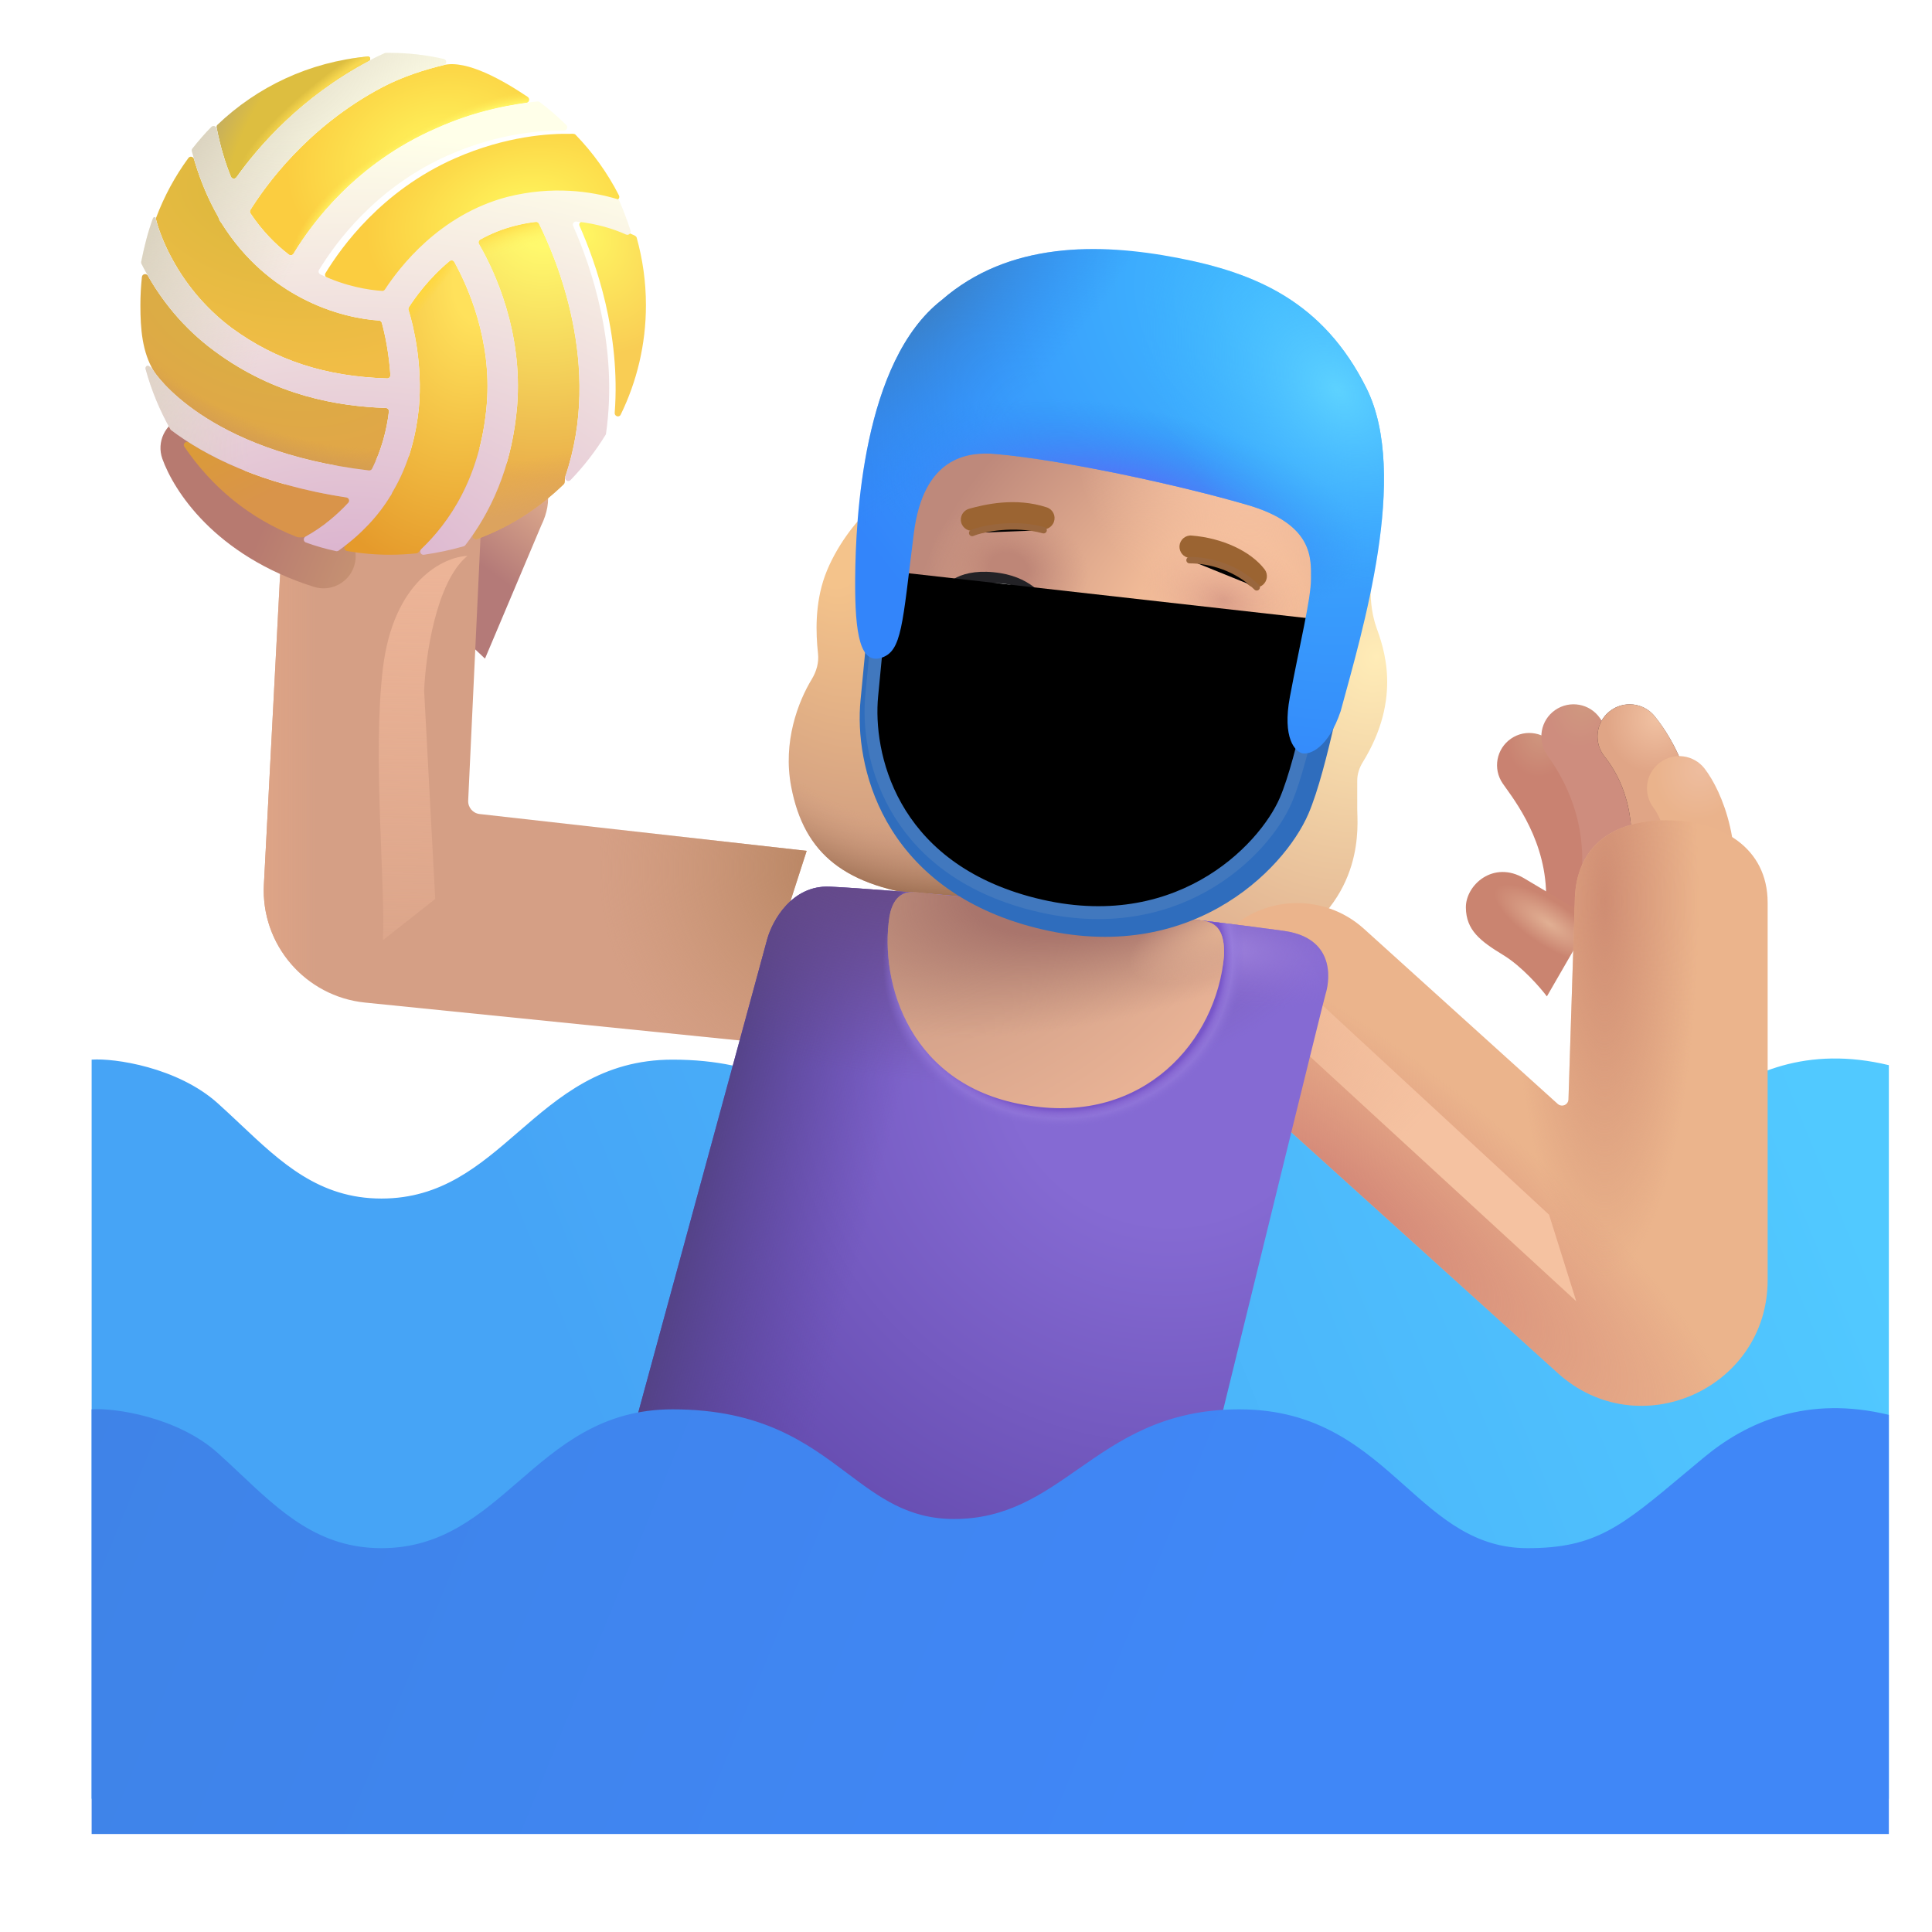 <svg viewBox="1 1 30 30" xmlns="http://www.w3.org/2000/svg">
<path d="M13.809 9.943C13.972 9.493 14.312 9.066 14.481 8.936L17.856 11.365L17.114 15.084C17.02 15.084 16.562 15.053 15.481 14.928C14.129 14.772 13.489 14.272 13.286 13.217C13.151 12.52 13.395 11.892 13.606 11.545C13.678 11.426 13.718 11.287 13.702 11.148C13.668 10.835 13.652 10.379 13.809 9.943Z" fill="url(#paint0_radial_3987_23710)"/>
<path d="M13.809 9.943C13.972 9.493 14.312 9.066 14.481 8.936L17.856 11.365L17.114 15.084C17.02 15.084 16.562 15.053 15.481 14.928C14.129 14.772 13.489 14.272 13.286 13.217C13.151 12.52 13.395 11.892 13.606 11.545C13.678 11.426 13.718 11.287 13.702 11.148C13.668 10.835 13.652 10.379 13.809 9.943Z" fill="url(#paint1_radial_3987_23710)"/>
<path d="M22.372 10.74C22.284 10.49 22.278 10.225 22.286 10.123C22.348 10.123 21.536 10.019 21.122 9.967L17.59 15.397L20.926 15.701C22.215 14.959 22.075 13.795 22.075 13.561V13.122C22.075 13.021 22.107 12.923 22.16 12.837C22.783 11.828 22.477 11.04 22.372 10.74Z" fill="url(#paint2_radial_3987_23710)"/>
<g filter="url(#filter0_iii_3987_23710)">
<path d="M30.18 29.081V17.69C28.922 17.386 27.982 17.792 27.305 18.354C27.198 18.443 27.098 18.526 27.004 18.606C26.022 19.428 25.625 19.761 24.57 19.761C23.752 19.761 23.227 19.293 22.667 18.794C22.023 18.22 21.332 17.604 20.094 17.604C18.922 17.604 18.235 18.083 17.59 18.533C17.019 18.931 16.48 19.308 15.664 19.308C14.952 19.308 14.505 18.971 14.007 18.597C13.384 18.13 12.684 17.604 11.293 17.604C10.195 17.604 9.538 18.174 8.898 18.727C8.293 19.251 7.704 19.761 6.773 19.761C5.805 19.761 5.214 19.203 4.579 18.604C4.466 18.498 4.352 18.39 4.234 18.284C3.609 17.721 2.622 17.578 2.273 17.604V29.081L30.18 29.081Z" fill="url(#paint3_linear_3987_23710)"/>
</g>
<path d="M8.625 8.169L9.083 8.214C9.147 8.22 9.211 8.234 9.265 8.27C9.507 8.428 9.603 8.753 9.402 9.165L8.531 11.227L7.64 10.386L8.625 8.169Z" fill="url(#paint4_linear_3987_23710)"/>
<g filter="url(#filter1_i_3987_23710)">
<path d="M5.298 15.335L5.633 8.922L8.727 8.547L8.47 14.031C8.465 14.137 8.542 14.228 8.647 14.24L13.726 14.812L12.773 17.765L6.869 17.168C5.941 17.074 5.249 16.267 5.298 15.335Z" fill="#D59F85"/>
<path d="M5.298 15.335L5.633 8.922L8.727 8.547L8.47 14.031C8.465 14.137 8.542 14.228 8.647 14.24L13.726 14.812L12.773 17.765L6.869 17.168C5.941 17.074 5.249 16.267 5.298 15.335Z" fill="url(#paint5_radial_3987_23710)"/>
<path d="M5.298 15.335L5.633 8.922L8.727 8.547L8.47 14.031C8.465 14.137 8.542 14.228 8.647 14.24L13.726 14.812L12.773 17.765L6.869 17.168C5.941 17.074 5.249 16.267 5.298 15.335Z" fill="url(#paint6_linear_3987_23710)"/>
</g>
<path fill-rule="evenodd" clip-rule="evenodd" d="M24.461 12.471C24.688 12.313 24.999 12.37 25.157 12.596C25.167 12.611 25.18 12.629 25.197 12.652C25.411 12.945 26.118 13.916 25.994 15.226C25.968 15.501 25.724 15.702 25.449 15.676C25.174 15.65 24.972 15.406 24.998 15.132C25.085 14.216 24.597 13.533 24.381 13.232C24.364 13.208 24.349 13.186 24.335 13.167C24.178 12.94 24.234 12.629 24.461 12.471Z" fill="url(#paint7_radial_3987_23710)"/>
<path fill-rule="evenodd" clip-rule="evenodd" d="M3.824 7.485C4.084 7.392 4.37 7.528 4.463 7.788C4.543 8.012 4.956 8.773 6.174 9.159C6.438 9.242 6.583 9.523 6.5 9.787C6.417 10.05 6.136 10.196 5.872 10.112C4.328 9.623 3.696 8.613 3.521 8.124C3.428 7.864 3.564 7.578 3.824 7.485Z" fill="url(#paint8_linear_3987_23710)"/>
<path fill-rule="evenodd" clip-rule="evenodd" d="M25.148 12.026C25.375 11.868 25.687 11.924 25.844 12.151C25.848 12.157 25.852 12.163 25.857 12.169C26.045 12.44 26.681 13.35 26.552 14.706C26.526 14.981 26.283 15.183 26.008 15.157C25.733 15.131 25.531 14.887 25.557 14.612C25.65 13.622 25.192 12.965 25.033 12.736C25.029 12.731 25.026 12.726 25.023 12.722C24.866 12.495 24.922 12.183 25.148 12.026Z" fill="url(#paint9_radial_3987_23710)"/>
<path fill-rule="evenodd" clip-rule="evenodd" d="M25.992 12.047C26.207 11.874 26.522 11.908 26.695 12.123C26.963 12.454 27.525 13.33 27.266 14.69C27.214 14.961 26.953 15.139 26.681 15.088C26.41 15.036 26.232 14.774 26.284 14.503C26.47 13.527 26.072 12.942 25.917 12.75C25.744 12.535 25.777 12.22 25.992 12.047Z" fill="url(#paint10_radial_3987_23710)"/>
<path fill-rule="evenodd" clip-rule="evenodd" d="M25.992 12.047C26.207 11.874 26.522 11.908 26.695 12.123C26.963 12.454 27.525 13.33 27.266 14.69C27.214 14.961 26.953 15.139 26.681 15.088C26.41 15.036 26.232 14.774 26.284 14.503C26.47 13.527 26.072 12.942 25.917 12.75C25.744 12.535 25.777 12.22 25.992 12.047Z" fill="url(#paint11_radial_3987_23710)"/>
<path fill-rule="evenodd" clip-rule="evenodd" d="M26.769 12.845C26.988 12.676 27.302 12.717 27.47 12.936C27.737 13.282 28.132 14.193 27.836 15.342C27.767 15.61 27.494 15.771 27.227 15.702C26.959 15.633 26.799 15.36 26.867 15.093C27.079 14.274 26.778 13.676 26.678 13.546C26.51 13.327 26.55 13.014 26.769 12.845Z" fill="url(#paint12_radial_3987_23710)"/>
<path d="M24.344 15.831C24.631 16.006 24.914 16.331 25.02 16.472L25.719 15.261C25.527 15.149 25.049 14.868 24.668 14.639C24.191 14.354 23.758 14.741 23.762 15.093C23.766 15.444 23.984 15.612 24.344 15.831Z" fill="url(#paint13_radial_3987_23710)"/>
<g filter="url(#filter2_i_3987_23710)">
<path fill-rule="evenodd" clip-rule="evenodd" d="M26.375 14.237C27.231 14.237 27.948 14.662 27.948 15.518V21.375C27.948 23.066 25.945 23.956 24.691 22.822L19.601 18.223C18.966 17.649 18.917 16.669 19.491 16.034C20.064 15.399 21.045 15.349 21.68 15.923L24.688 18.642C24.752 18.699 24.853 18.656 24.855 18.571L24.953 15.518C24.953 14.662 25.519 14.237 26.375 14.237Z" fill="#EBB48C"/>
<path fill-rule="evenodd" clip-rule="evenodd" d="M26.375 14.237C27.231 14.237 27.948 14.662 27.948 15.518V21.375C27.948 23.066 25.945 23.956 24.691 22.822L19.601 18.223C18.966 17.649 18.917 16.669 19.491 16.034C20.064 15.399 21.045 15.349 21.68 15.923L24.688 18.642C24.752 18.699 24.853 18.656 24.855 18.571L24.953 15.518C24.953 14.662 25.519 14.237 26.375 14.237Z" fill="url(#paint14_radial_3987_23710)"/>
<path fill-rule="evenodd" clip-rule="evenodd" d="M26.375 14.237C27.231 14.237 27.948 14.662 27.948 15.518V21.375C27.948 23.066 25.945 23.956 24.691 22.822L19.601 18.223C18.966 17.649 18.917 16.669 19.491 16.034C20.064 15.399 21.045 15.349 21.68 15.923L24.688 18.642C24.752 18.699 24.853 18.656 24.855 18.571L24.953 15.518C24.953 14.662 25.519 14.237 26.375 14.237Z" fill="url(#paint15_radial_3987_23710)"/>
</g>
<g filter="url(#filter3_f_3987_23710)">
<path d="M25.476 21.206L20.835 16.94L20.913 16.034L25.054 19.862L25.476 21.206Z" fill="url(#paint16_linear_3987_23710)"/>
</g>
<path d="M3.424 4.381C3.421 4.389 3.42 4.398 3.422 4.406C3.452 4.536 3.71 5.429 4.6 6.094C5.287 6.596 6.054 6.847 7.011 6.876C7.041 6.877 7.064 6.852 7.062 6.823C7.039 6.483 6.978 6.188 6.929 6.013C6.923 5.993 6.905 5.978 6.884 5.977C6.625 5.961 6.165 5.883 5.676 5.624C5.28 5.415 4.811 5.061 4.436 4.458C4.434 4.455 4.431 4.452 4.428 4.449C4.42 4.44 4.414 4.428 4.408 4.416C4.402 4.403 4.397 4.389 4.392 4.374L4.388 4.365C4.242 4.109 4.112 3.813 4.013 3.47C4.001 3.43 3.949 3.42 3.925 3.454C3.718 3.736 3.549 4.048 3.424 4.381Z" fill="url(#paint17_radial_3987_23710)"/>
<path d="M3.388 6.762C3.398 6.783 4.185 8.005 6.728 8.305C6.748 8.307 6.769 8.297 6.778 8.278C6.926 7.982 7.005 7.678 7.039 7.39C7.042 7.362 7.02 7.336 6.991 7.335C6.255 7.309 5.277 7.153 4.328 6.449C3.829 6.081 3.506 5.647 3.298 5.283C3.274 5.241 3.21 5.252 3.204 5.3C3.188 5.444 3.18 5.59 3.18 5.739C3.18 6.108 3.208 6.465 3.388 6.762Z" fill="url(#paint18_radial_3987_23710)"/>
<path d="M3.388 6.762C3.398 6.783 4.185 8.005 6.728 8.305C6.748 8.307 6.769 8.297 6.778 8.278C6.926 7.982 7.005 7.678 7.039 7.39C7.042 7.362 7.02 7.336 6.991 7.335C6.255 7.309 5.277 7.153 4.328 6.449C3.829 6.081 3.506 5.647 3.298 5.283C3.274 5.241 3.21 5.252 3.204 5.3C3.188 5.444 3.18 5.59 3.18 5.739C3.18 6.108 3.208 6.465 3.388 6.762Z" fill="url(#paint19_radial_3987_23710)"/>
<path d="M5.605 9.336C5.637 9.349 5.703 9.346 5.736 9.336C5.739 9.335 5.742 9.334 5.744 9.332C6.017 9.181 6.231 8.998 6.408 8.806C6.435 8.777 6.418 8.73 6.378 8.724C5.246 8.552 4.459 8.205 3.933 7.869C3.887 7.84 3.832 7.893 3.863 7.937C4.293 8.569 4.879 9.053 5.605 9.336Z" fill="url(#paint20_radial_3987_23710)"/>
<path d="M7.467 9.592C7.498 9.589 7.519 9.548 7.542 9.526V9.526C7.962 9.126 8.464 8.425 8.559 7.274C8.639 6.285 8.27 5.458 8.055 5.068C8.04 5.041 8.005 5.035 7.981 5.055C7.657 5.325 7.446 5.623 7.35 5.771C7.342 5.784 7.34 5.799 7.344 5.813C7.42 6.059 7.565 6.659 7.504 7.337C7.463 7.731 7.36 8.196 7.094 8.642C7.09 8.647 7.088 8.653 7.086 8.659L7.083 8.667C7.08 8.675 7.075 8.684 7.07 8.691C7.067 8.694 7.064 8.697 7.062 8.701C6.897 8.975 6.668 9.232 6.367 9.467C6.333 9.494 6.345 9.549 6.388 9.556C6.605 9.594 6.827 9.614 7.055 9.614C7.194 9.614 7.331 9.606 7.467 9.592Z" fill="url(#paint21_radial_3987_23710)"/>
<path d="M7.467 9.592C7.498 9.589 7.519 9.548 7.542 9.526V9.526C7.962 9.126 8.464 8.425 8.559 7.274C8.639 6.285 8.27 5.458 8.055 5.068C8.04 5.041 8.005 5.035 7.981 5.055C7.657 5.325 7.446 5.623 7.35 5.771C7.342 5.784 7.34 5.799 7.344 5.813C7.42 6.059 7.565 6.659 7.504 7.337C7.463 7.731 7.36 8.196 7.094 8.642C7.09 8.647 7.088 8.653 7.086 8.659L7.083 8.667C7.08 8.675 7.075 8.684 7.07 8.691C7.067 8.694 7.064 8.697 7.062 8.701C6.897 8.975 6.668 9.232 6.367 9.467C6.333 9.494 6.345 9.549 6.388 9.556C6.605 9.594 6.827 9.614 7.055 9.614C7.194 9.614 7.331 9.606 7.467 9.592Z" fill="url(#paint22_linear_3987_23710)"/>
<path d="M9.754 8.519C9.779 8.494 9.767 8.439 9.776 8.405C9.777 8.404 9.777 8.402 9.777 8.401C10.365 6.687 9.625 4.983 9.368 4.472C9.359 4.454 9.34 4.444 9.32 4.446C9.216 4.458 9.111 4.477 8.998 4.506C8.806 4.554 8.623 4.628 8.457 4.721C8.432 4.735 8.425 4.765 8.438 4.789C8.685 5.219 9.12 6.155 9.03 7.306C8.956 8.178 8.673 8.824 8.35 9.295C8.322 9.335 8.362 9.388 8.407 9.371C8.915 9.182 9.372 8.889 9.754 8.519Z" fill="url(#paint23_radial_3987_23710)"/>
<path d="M9.754 8.519C9.779 8.494 9.767 8.439 9.776 8.405C9.777 8.404 9.777 8.402 9.777 8.401C10.365 6.687 9.625 4.983 9.368 4.472C9.359 4.454 9.34 4.444 9.32 4.446C9.216 4.458 9.111 4.477 8.998 4.506C8.806 4.554 8.623 4.628 8.457 4.721C8.432 4.735 8.425 4.765 8.438 4.789C8.685 5.219 9.12 6.155 9.03 7.306C8.956 8.178 8.673 8.824 8.35 9.295C8.322 9.335 8.362 9.388 8.407 9.371C8.915 9.182 9.372 8.889 9.754 8.519Z" fill="url(#paint24_radial_3987_23710)"/>
<path d="M9.754 8.519C9.779 8.494 9.767 8.439 9.776 8.405C9.777 8.404 9.777 8.402 9.777 8.401C10.365 6.687 9.625 4.983 9.368 4.472C9.359 4.454 9.34 4.444 9.32 4.446C9.216 4.458 9.111 4.477 8.998 4.506C8.806 4.554 8.623 4.628 8.457 4.721C8.432 4.735 8.425 4.765 8.438 4.789C8.685 5.219 9.12 6.155 9.03 7.306C8.956 8.178 8.673 8.824 8.35 9.295C8.322 9.335 8.362 9.388 8.407 9.371C8.915 9.182 9.372 8.889 9.754 8.519Z" fill="url(#paint25_radial_3987_23710)"/>
<g filter="url(#filter4_i_3987_23710)">
<path d="M10.786 4.689C10.778 4.663 10.744 4.652 10.719 4.641C10.543 4.562 10.28 4.473 9.949 4.44C9.911 4.436 9.884 4.474 9.9 4.509C10.153 5.082 10.539 6.173 10.445 7.411C10.441 7.465 10.514 7.488 10.538 7.439C10.789 6.925 10.93 6.348 10.93 5.739C10.93 5.375 10.879 5.023 10.786 4.689Z" fill="url(#paint26_radial_3987_23710)"/>
</g>
<g filter="url(#filter5_i_3987_23710)">
<path d="M6.977 5.495C7.2 5.155 7.823 4.332 8.883 4.056C9.509 3.9 10.053 3.954 10.453 4.055C10.495 4.065 10.531 4.023 10.511 3.984C10.334 3.637 10.106 3.319 9.837 3.042C9.819 3.022 9.783 3.028 9.756 3.028V3.028C9.447 3.023 8.769 3.055 7.964 3.409C6.828 3.911 6.204 4.782 5.954 5.191C5.939 5.216 5.949 5.248 5.975 5.261C6.374 5.451 6.734 5.504 6.932 5.517C6.95 5.519 6.967 5.51 6.977 5.495Z" fill="url(#paint27_radial_3987_23710)"/>
</g>
<path d="M9.193 2.505C9.231 2.531 9.216 2.59 9.171 2.596C8.793 2.648 8.307 2.752 7.776 2.991C6.524 3.536 5.838 4.471 5.558 4.939C5.543 4.964 5.509 4.971 5.485 4.953C5.277 4.794 5.07 4.583 4.889 4.313C4.878 4.297 4.878 4.276 4.888 4.259C5.105 3.912 5.76 2.974 6.94 2.353C7.259 2.186 7.604 2.079 7.89 2.01C8.251 1.924 8.828 2.257 9.193 2.505Z" fill="url(#paint28_radial_3987_23710)"/>
<path d="M9.193 2.505C9.231 2.531 9.216 2.59 9.171 2.596C8.793 2.648 8.307 2.752 7.776 2.991C6.524 3.536 5.838 4.471 5.558 4.939C5.543 4.964 5.509 4.971 5.485 4.953C5.277 4.794 5.07 4.583 4.889 4.313C4.878 4.297 4.878 4.276 4.888 4.259C5.105 3.912 5.76 2.974 6.94 2.353C7.259 2.186 7.604 2.079 7.89 2.01C8.251 1.924 8.828 2.257 9.193 2.505Z" fill="url(#paint29_radial_3987_23710)"/>
<path d="M4.373 2.941C4.359 2.954 4.362 2.978 4.366 2.997V2.997C4.421 3.278 4.496 3.525 4.585 3.744C4.6 3.78 4.649 3.785 4.672 3.753C5.013 3.274 5.679 2.502 6.731 1.946V1.946C6.762 1.926 6.749 1.875 6.712 1.878C5.807 1.958 4.992 2.348 4.373 2.941Z" fill="url(#paint30_radial_3987_23710)"/>
<path d="M4.373 2.941C4.359 2.954 4.362 2.978 4.366 2.997V2.997C4.421 3.278 4.496 3.525 4.585 3.744C4.6 3.78 4.649 3.785 4.672 3.753C5.013 3.274 5.679 2.502 6.731 1.946V1.946C6.762 1.926 6.749 1.875 6.712 1.878C5.807 1.958 4.992 2.348 4.373 2.941Z" fill="url(#paint31_radial_3987_23710)"/>
<path d="M8.883 4.056C7.823 4.332 7.2 5.155 6.977 5.495C6.967 5.51 6.95 5.519 6.932 5.517C6.734 5.504 6.374 5.451 5.975 5.261C5.949 5.248 5.939 5.216 5.954 5.191C6.204 4.782 6.828 3.911 7.964 3.409C8.769 3.055 9.447 3.023 9.756 3.028C9.802 3.029 9.826 2.973 9.794 2.941C9.661 2.813 9.527 2.692 9.379 2.584C9.37 2.577 9.357 2.574 9.345 2.575C8.949 2.618 8.393 2.713 7.776 2.991C6.524 3.536 5.838 4.471 5.558 4.939C5.542 4.964 5.509 4.971 5.485 4.953C5.277 4.794 5.07 4.583 4.889 4.313C4.878 4.297 4.878 4.276 4.888 4.26C5.105 3.912 5.76 2.974 6.94 2.353C7.259 2.186 7.604 2.079 7.89 2.011C7.941 1.998 7.943 1.927 7.892 1.916C7.623 1.854 7.339 1.821 7.055 1.821C7.03 1.821 7.011 1.821 6.994 1.821C6.986 1.821 6.978 1.822 6.971 1.826C6.891 1.865 6.811 1.896 6.731 1.946C5.679 2.502 5.013 3.274 4.672 3.753C4.649 3.785 4.6 3.78 4.586 3.744C4.496 3.525 4.421 3.278 4.366 2.997C4.358 2.958 4.311 2.943 4.283 2.97C4.178 3.075 4.08 3.19 3.988 3.306C3.978 3.318 3.975 3.334 3.979 3.349C4.083 3.744 4.225 4.08 4.388 4.366C4.39 4.368 4.391 4.371 4.392 4.375C4.402 4.402 4.411 4.43 4.429 4.449C4.431 4.452 4.434 4.455 4.436 4.458C4.811 5.061 5.28 5.415 5.676 5.624C6.165 5.883 6.625 5.961 6.884 5.977C6.905 5.978 6.923 5.993 6.929 6.013C6.978 6.188 7.039 6.483 7.062 6.824C7.064 6.853 7.04 6.877 7.011 6.876C6.055 6.847 5.287 6.596 4.6 6.094C3.649 5.383 3.419 4.412 3.419 4.391C3.419 4.365 3.383 4.366 3.375 4.39C3.295 4.606 3.24 4.831 3.193 5.063C3.19 5.074 3.192 5.086 3.197 5.096C3.397 5.491 3.74 6.016 4.328 6.449C5.277 7.153 6.255 7.309 6.991 7.335C7.02 7.336 7.042 7.362 7.039 7.39C7.005 7.678 6.926 7.982 6.778 8.278C6.769 8.297 6.748 8.307 6.728 8.305C4.185 8.005 3.398 6.783 3.388 6.762C3.369 6.732 3.344 6.705 3.313 6.685C3.282 6.666 3.252 6.697 3.261 6.732C3.353 7.066 3.481 7.373 3.644 7.662C3.647 7.668 3.652 7.673 3.657 7.678C4.169 8.065 5.028 8.519 6.378 8.724C6.418 8.73 6.435 8.777 6.409 8.806C6.231 8.998 6.017 9.181 5.744 9.332C5.706 9.353 5.709 9.41 5.75 9.424C5.9 9.478 6.056 9.524 6.219 9.558C6.232 9.561 6.246 9.558 6.258 9.55C6.612 9.293 6.877 9.007 7.062 8.701C7.064 8.697 7.067 8.694 7.07 8.691C7.075 8.684 7.08 8.675 7.083 8.667C7.086 8.658 7.089 8.649 7.094 8.642C7.36 8.196 7.463 7.731 7.504 7.337C7.565 6.659 7.42 6.059 7.344 5.813C7.34 5.799 7.342 5.784 7.35 5.771C7.446 5.623 7.657 5.325 7.981 5.055C8.005 5.035 8.04 5.041 8.055 5.068C8.27 5.458 8.639 6.285 8.559 7.274C8.464 8.425 7.962 9.126 7.542 9.526C7.506 9.56 7.534 9.622 7.583 9.614C7.794 9.583 8.003 9.54 8.199 9.483C8.209 9.48 8.218 9.475 8.225 9.466C8.597 8.986 8.947 8.29 9.03 7.306C9.121 6.155 8.685 5.219 8.438 4.789C8.425 4.765 8.433 4.735 8.457 4.721C8.623 4.628 8.806 4.554 8.998 4.506C9.111 4.477 9.216 4.458 9.32 4.446C9.34 4.444 9.359 4.454 9.368 4.472C9.625 4.983 10.365 6.687 9.777 8.401C9.76 8.452 9.822 8.493 9.859 8.455C10.063 8.244 10.246 8.008 10.403 7.753C10.407 7.748 10.409 7.741 10.41 7.734C10.607 6.365 10.175 5.132 9.9 4.509C9.884 4.474 9.912 4.436 9.949 4.44C10.28 4.473 10.543 4.562 10.719 4.641C10.76 4.66 10.805 4.622 10.791 4.58C10.739 4.42 10.681 4.266 10.617 4.119C10.611 4.106 10.6 4.096 10.586 4.092C10.178 3.97 9.581 3.882 8.883 4.056Z" fill="url(#paint32_radial_3987_23710)"/>
<path d="M8.883 4.056C7.823 4.332 7.2 5.155 6.977 5.495C6.967 5.51 6.95 5.519 6.932 5.517C6.734 5.504 6.374 5.451 5.975 5.261C5.949 5.248 5.939 5.216 5.954 5.191C6.204 4.782 6.828 3.911 7.964 3.409C8.769 3.055 9.447 3.023 9.756 3.028C9.802 3.029 9.826 2.973 9.794 2.941C9.661 2.813 9.527 2.692 9.379 2.584C9.37 2.577 9.357 2.574 9.345 2.575C8.949 2.618 8.393 2.713 7.776 2.991C6.524 3.536 5.838 4.471 5.558 4.939C5.542 4.964 5.509 4.971 5.485 4.953C5.277 4.794 5.07 4.583 4.889 4.313C4.878 4.297 4.878 4.276 4.888 4.26C5.105 3.912 5.76 2.974 6.94 2.353C7.259 2.186 7.604 2.079 7.89 2.011C7.941 1.998 7.943 1.927 7.892 1.916C7.623 1.854 7.339 1.821 7.055 1.821C7.03 1.821 7.011 1.821 6.994 1.821C6.986 1.821 6.978 1.822 6.971 1.826C6.891 1.865 6.811 1.896 6.731 1.946C5.679 2.502 5.013 3.274 4.672 3.753C4.649 3.785 4.6 3.78 4.586 3.744C4.496 3.525 4.421 3.278 4.366 2.997C4.358 2.958 4.311 2.943 4.283 2.97C4.178 3.075 4.08 3.19 3.988 3.306C3.978 3.318 3.975 3.334 3.979 3.349C4.083 3.744 4.225 4.08 4.388 4.366C4.39 4.368 4.391 4.371 4.392 4.375C4.402 4.402 4.411 4.43 4.429 4.449C4.431 4.452 4.434 4.455 4.436 4.458C4.811 5.061 5.28 5.415 5.676 5.624C6.165 5.883 6.625 5.961 6.884 5.977C6.905 5.978 6.923 5.993 6.929 6.013C6.978 6.188 7.039 6.483 7.062 6.824C7.064 6.853 7.04 6.877 7.011 6.876C6.055 6.847 5.287 6.596 4.6 6.094C3.649 5.383 3.419 4.412 3.419 4.391C3.419 4.365 3.383 4.366 3.375 4.39C3.295 4.606 3.24 4.831 3.193 5.063C3.19 5.074 3.192 5.086 3.197 5.096C3.397 5.491 3.74 6.016 4.328 6.449C5.277 7.153 6.255 7.309 6.991 7.335C7.02 7.336 7.042 7.362 7.039 7.39C7.005 7.678 6.926 7.982 6.778 8.278C6.769 8.297 6.748 8.307 6.728 8.305C4.185 8.005 3.398 6.783 3.388 6.762C3.369 6.732 3.344 6.705 3.313 6.685C3.282 6.666 3.252 6.697 3.261 6.732C3.353 7.066 3.481 7.373 3.644 7.662C3.647 7.668 3.652 7.673 3.657 7.678C4.169 8.065 5.028 8.519 6.378 8.724C6.418 8.73 6.435 8.777 6.409 8.806C6.231 8.998 6.017 9.181 5.744 9.332C5.706 9.353 5.709 9.41 5.75 9.424C5.9 9.478 6.056 9.524 6.219 9.558C6.232 9.561 6.246 9.558 6.258 9.55C6.612 9.293 6.877 9.007 7.062 8.701C7.064 8.697 7.067 8.694 7.07 8.691C7.075 8.684 7.08 8.675 7.083 8.667C7.086 8.658 7.089 8.649 7.094 8.642C7.36 8.196 7.463 7.731 7.504 7.337C7.565 6.659 7.42 6.059 7.344 5.813C7.34 5.799 7.342 5.784 7.35 5.771C7.446 5.623 7.657 5.325 7.981 5.055C8.005 5.035 8.04 5.041 8.055 5.068C8.27 5.458 8.639 6.285 8.559 7.274C8.464 8.425 7.962 9.126 7.542 9.526C7.506 9.56 7.534 9.622 7.583 9.614C7.794 9.583 8.003 9.54 8.199 9.483C8.209 9.48 8.218 9.475 8.225 9.466C8.597 8.986 8.947 8.29 9.03 7.306C9.121 6.155 8.685 5.219 8.438 4.789C8.425 4.765 8.433 4.735 8.457 4.721C8.623 4.628 8.806 4.554 8.998 4.506C9.111 4.477 9.216 4.458 9.32 4.446C9.34 4.444 9.359 4.454 9.368 4.472C9.625 4.983 10.365 6.687 9.777 8.401C9.76 8.452 9.822 8.493 9.859 8.455C10.063 8.244 10.246 8.008 10.403 7.753C10.407 7.748 10.409 7.741 10.41 7.734C10.607 6.365 10.175 5.132 9.9 4.509C9.884 4.474 9.912 4.436 9.949 4.44C10.28 4.473 10.543 4.562 10.719 4.641C10.76 4.66 10.805 4.622 10.791 4.58C10.739 4.42 10.681 4.266 10.617 4.119C10.611 4.106 10.6 4.096 10.586 4.092C10.178 3.97 9.581 3.882 8.883 4.056Z" fill="url(#paint33_radial_3987_23710)"/>
<path d="M12.914 15.581L10.773 23.44L15.383 25.612L19.805 23.659C20.388 21.279 21.561 16.5 21.586 16.425C21.617 16.331 21.805 15.581 20.945 15.456C18.336 15.097 14.617 14.8 13.883 14.768C13.295 14.743 12.992 15.3 12.914 15.581Z" fill="url(#paint34_radial_3987_23710)"/>
<path d="M12.914 15.581L10.773 23.44L15.383 25.612L19.805 23.659C20.388 21.279 21.561 16.5 21.586 16.425C21.617 16.331 21.805 15.581 20.945 15.456C18.336 15.097 14.617 14.8 13.883 14.768C13.295 14.743 12.992 15.3 12.914 15.581Z" fill="url(#paint35_linear_3987_23710)"/>
<path d="M12.914 15.581L10.773 23.44L15.383 25.612L19.805 23.659C20.388 21.279 21.561 16.5 21.586 16.425C21.617 16.331 21.805 15.581 20.945 15.456C18.336 15.097 14.617 14.8 13.883 14.768C13.295 14.743 12.992 15.3 12.914 15.581Z" fill="url(#paint36_radial_3987_23710)"/>
<path d="M12.914 15.581L10.773 23.44L15.383 25.612L19.805 23.659C20.388 21.279 21.561 16.5 21.586 16.425C21.617 16.331 21.805 15.581 20.945 15.456C18.336 15.097 14.617 14.8 13.883 14.768C13.295 14.743 12.992 15.3 12.914 15.581Z" fill="url(#paint37_radial_3987_23710)"/>
<path d="M12.914 15.581L10.773 23.44L15.383 25.612L19.805 23.659C20.388 21.279 21.561 16.5 21.586 16.425C21.617 16.331 21.805 15.581 20.945 15.456C18.336 15.097 14.617 14.8 13.883 14.768C13.295 14.743 12.992 15.3 12.914 15.581Z" fill="url(#paint38_radial_3987_23710)"/>
<path d="M12.914 15.581L10.773 23.44L15.383 25.612L19.805 23.659C20.388 21.279 21.561 16.5 21.586 16.425C21.617 16.331 21.805 15.581 20.945 15.456C18.336 15.097 14.617 14.8 13.883 14.768C13.295 14.743 12.992 15.3 12.914 15.581Z" fill="url(#paint39_radial_3987_23710)"/>
<path d="M14.812 15.229C14.89 14.792 15.175 14.861 15.214 14.854L19.535 15.279C19.733 15.305 20.026 15.282 20.007 15.839C19.89 17.167 18.758 18.456 16.973 18.167C15.133 17.89 14.652 16.272 14.812 15.229Z" fill="url(#paint40_radial_3987_23710)"/>
<path d="M14.812 15.229C14.89 14.792 15.175 14.861 15.214 14.854L19.535 15.279C19.733 15.305 20.026 15.282 20.007 15.839C19.89 17.167 18.758 18.456 16.973 18.167C15.133 17.89 14.652 16.272 14.812 15.229Z" fill="url(#paint41_radial_3987_23710)"/>
<path d="M14.812 15.229C14.89 14.792 15.175 14.861 15.214 14.854L19.535 15.279C19.733 15.305 20.026 15.282 20.007 15.839C19.89 17.167 18.758 18.456 16.973 18.167C15.133 17.89 14.652 16.272 14.812 15.229Z" fill="url(#paint42_radial_3987_23710)"/>
<g filter="url(#filter6_iii_3987_23710)">
<path d="M30.18 29.628V23.12C28.922 22.815 27.982 23.221 27.305 23.784C27.198 23.872 27.098 23.956 27.004 24.035C26.022 24.858 25.625 25.19 24.57 25.19C23.752 25.19 23.227 24.723 22.667 24.223C22.023 23.65 21.332 23.034 20.094 23.034C18.922 23.034 18.235 23.513 17.59 23.963C17.019 24.361 16.48 24.737 15.664 24.737C14.952 24.737 14.505 24.401 14.007 24.027C13.384 23.56 12.684 23.034 11.293 23.034C10.195 23.034 9.538 23.603 8.898 24.157C8.293 24.68 7.704 25.19 6.773 25.19C5.805 25.19 5.214 24.633 4.579 24.034C4.466 23.927 4.352 23.82 4.234 23.714C3.609 23.151 2.622 23.008 2.273 23.034V29.628L30.18 29.628Z" fill="url(#paint43_linear_3987_23710)"/>
</g>
<g filter="url(#filter7_f_3987_23710)">
<path d="M6.945 11.382C7.108 10.019 7.888 9.647 8.258 9.632C7.77 10.032 7.607 11.194 7.586 11.726L7.758 14.959L6.945 15.6C6.987 14.735 6.783 12.744 6.945 11.382Z" fill="url(#paint44_linear_3987_23710)"/>
</g>
<g filter="url(#filter8_i_3987_23710)">
<path d="M14.536 11.803L14.723 9.858C15.171 7.001 16.078 6.6 16.475 6.756C17.475 6.756 19.806 6.906 21.131 7.506C22.456 8.106 22.036 9.844 21.66 10.639C21.53 11.217 21.243 12.781 20.965 13.428C20.628 14.209 19.242 15.649 16.949 15.014C14.818 14.423 14.449 12.701 14.536 11.803Z" fill="url(#paint45_radial_3987_23710)"/>
<path d="M14.536 11.803L14.723 9.858C15.171 7.001 16.078 6.6 16.475 6.756C17.475 6.756 19.806 6.906 21.131 7.506C22.456 8.106 22.036 9.844 21.66 10.639C21.53 11.217 21.243 12.781 20.965 13.428C20.628 14.209 19.242 15.649 16.949 15.014C14.818 14.423 14.449 12.701 14.536 11.803Z" fill="url(#paint46_radial_3987_23710)"/>
<path d="M14.536 11.803L14.723 9.858C15.171 7.001 16.078 6.6 16.475 6.756C17.475 6.756 19.806 6.906 21.131 7.506C22.456 8.106 22.036 9.844 21.66 10.639C21.53 11.217 21.243 12.781 20.965 13.428C20.628 14.209 19.242 15.649 16.949 15.014C14.818 14.423 14.449 12.701 14.536 11.803Z" fill="url(#paint47_radial_3987_23710)"/>
<path d="M14.536 11.803L14.723 9.858C15.171 7.001 16.078 6.6 16.475 6.756C17.475 6.756 19.806 6.906 21.131 7.506C22.456 8.106 22.036 9.844 21.66 10.639C21.53 11.217 21.243 12.781 20.965 13.428C20.628 14.209 19.242 15.649 16.949 15.014C14.818 14.423 14.449 12.701 14.536 11.803Z" fill="url(#paint48_radial_3987_23710)"/>
</g>
<g filter="url(#filter9_i_3987_23710)">
<path fill-rule="evenodd" clip-rule="evenodd" d="M17.145 9.411C16.765 9.284 16.367 9.374 16.142 9.437C16.049 9.463 15.952 9.408 15.926 9.315C15.9 9.222 15.955 9.126 16.048 9.1C16.281 9.035 16.769 8.917 17.256 9.079C17.348 9.11 17.397 9.209 17.366 9.3C17.336 9.392 17.237 9.442 17.145 9.411Z" fill="#9B6432"/>
</g>
<g filter="url(#filter10_i_3987_23710)">
<path fill-rule="evenodd" clip-rule="evenodd" d="M19.315 9.676C19.308 9.773 19.379 9.857 19.476 9.865C19.889 9.897 20.222 10.075 20.358 10.253C20.417 10.33 20.527 10.345 20.604 10.286C20.68 10.228 20.695 10.118 20.637 10.041C20.421 9.759 19.981 9.554 19.503 9.516C19.407 9.508 19.323 9.58 19.315 9.676Z" fill="#9B6432"/>
</g>
<g filter="url(#filter11_f_3987_23710)">
<path d="M17.642 11.158L17.107 12.172C16.997 12.381 17.121 12.633 17.355 12.676L17.852 12.768C18.086 12.811 18.292 12.617 18.264 12.386L18.126 11.248C18.098 10.996 17.762 10.934 17.642 11.158Z" fill="#C18476"/>
</g>
<g filter="url(#filter12_f_3987_23710)">
<path d="M17.824 11.019L17.289 12.033C17.179 12.242 17.303 12.493 17.537 12.537L18.034 12.629C18.268 12.672 18.474 12.477 18.446 12.247L18.308 11.108C18.28 10.857 17.944 10.794 17.824 11.019Z" fill="url(#paint49_radial_3987_23710)"/>
<path d="M17.824 11.019L17.289 12.033C17.179 12.242 17.303 12.493 17.537 12.537L18.034 12.629C18.268 12.672 18.474 12.477 18.446 12.247L18.308 11.108C18.28 10.857 17.944 10.794 17.824 11.019Z" fill="url(#paint50_radial_3987_23710)"/>
</g>
<path d="M16.792 12.807L16.792 12.807C17.013 12.985 17.293 13.118 17.607 13.181C17.925 13.245 18.231 13.229 18.504 13.15L18.505 13.15L18.505 13.15C18.576 13.13 18.64 13.163 18.672 13.213C18.705 13.264 18.707 13.337 18.653 13.391M16.792 12.807L18.617 13.356M16.792 12.807L16.791 12.806C16.733 12.76 16.66 12.767 16.611 12.802C16.562 12.836 16.532 12.902 16.562 12.972M16.792 12.807L16.608 12.953M18.653 13.391C18.653 13.391 18.653 13.391 18.653 13.391L18.617 13.356M18.653 13.391C18.653 13.391 18.653 13.391 18.653 13.391L18.617 13.356M18.653 13.391C18.364 13.682 17.934 13.828 17.495 13.74C17.057 13.652 16.716 13.352 16.562 12.972M18.617 13.356C18.34 13.635 17.927 13.776 17.505 13.691C17.083 13.607 16.756 13.318 16.608 12.953M16.562 12.972C16.562 12.973 16.562 12.973 16.562 12.973L16.608 12.953M16.562 12.972C16.562 12.972 16.562 12.972 16.562 12.972L16.608 12.953" fill="#88024E" stroke="url(#paint51_radial_3987_23710)" stroke-width="0.1"/>
<g filter="url(#filter13_i_3987_23710)">
<path d="M15.547 10.243C15.547 10.392 15.665 10.436 15.715 10.474L17.207 10.505C17.174 10.351 16.938 10.032 16.438 9.95C15.813 9.849 15.547 10.125 15.547 10.243Z" fill="#232226"/>
</g>
<g filter="url(#filter14_i_3987_23710)">
<path d="M20.625 11.261C20.572 11.4 20.446 11.399 20.385 11.415L18.983 10.903C19.071 10.772 19.407 10.559 19.902 10.665C20.521 10.797 20.668 11.151 20.625 11.261Z" fill="#232226"/>
</g>
<path d="M19.657 10.673C20.08 10.751 20.384 11.108 20.408 11.52C20.416 11.639 20.309 11.73 20.194 11.709L18.75 11.442C18.658 11.425 18.6 11.327 18.635 11.239C18.793 10.839 19.216 10.591 19.657 10.673Z" fill="white"/>
<path d="M19.491 10.824C19.812 10.883 20.021 11.191 19.962 11.509C19.953 11.561 19.935 11.612 19.913 11.657L18.797 11.451C18.793 11.398 18.794 11.347 18.804 11.294C18.863 10.977 19.171 10.765 19.491 10.824Z" fill="url(#paint52_radial_3987_23710)"/>
<path d="M19.053 11.341C19.087 11.157 19.262 11.037 19.445 11.071C19.629 11.105 19.749 11.279 19.715 11.463C19.705 11.518 19.682 11.568 19.65 11.608L19.065 11.5C19.047 11.451 19.043 11.396 19.053 11.341Z" fill="black"/>
<g filter="url(#filter15_f_3987_23710)">
<path d="M19.423 10.939C19.454 11.001 19.356 11.052 19.245 11.107C19.135 11.161 19.053 11.199 19.023 11.137C18.992 11.075 19.056 10.98 19.167 10.925C19.278 10.871 19.392 10.877 19.423 10.939Z" fill="#C7A7A3"/>
<path d="M19.423 10.939C19.454 11.001 19.356 11.052 19.245 11.107C19.135 11.161 19.053 11.199 19.023 11.137C18.992 11.075 19.056 10.98 19.167 10.925C19.278 10.871 19.392 10.877 19.423 10.939Z" fill="url(#paint53_radial_3987_23710)"/>
</g>
<g filter="url(#filter16_f_3987_23710)">
<path d="M19.911 11.418C19.917 11.266 19.851 11.138 19.817 11.093L19.616 11.246L19.665 11.407L19.911 11.418Z" fill="url(#paint54_linear_3987_23710)"/>
</g>
<path d="M16.641 10.072C16.222 9.994 15.814 10.218 15.646 10.591C15.596 10.698 15.662 10.82 15.777 10.842L17.21 11.107C17.301 11.123 17.39 11.053 17.388 10.959C17.384 10.532 17.076 10.152 16.641 10.072Z" fill="white"/>
<path d="M16.742 10.271C16.424 10.212 16.121 10.423 16.063 10.738C16.053 10.79 16.051 10.844 16.056 10.893L17.163 11.098C17.185 11.051 17.202 11.003 17.212 10.951C17.267 10.635 17.06 10.33 16.742 10.271Z" fill="url(#paint55_radial_3987_23710)"/>
<path d="M16.964 10.905C16.998 10.723 16.879 10.55 16.697 10.516C16.514 10.482 16.341 10.601 16.308 10.784C16.298 10.838 16.301 10.893 16.316 10.941L16.897 11.049C16.929 11.009 16.954 10.96 16.964 10.905Z" fill="black"/>
<g filter="url(#filter17_f_3987_23710)">
<path d="M17.171 10.872C17.205 10.687 17.078 10.537 17.044 10.492L16.827 10.636L16.897 10.888L17.171 10.872Z" fill="url(#paint56_linear_3987_23710)"/>
</g>
<g filter="url(#filter18_f_3987_23710)">
<ellipse cx="16.523" cy="10.484" rx="0.254" ry="0.129" transform="rotate(-17.442 16.523 10.484)" fill="#C7A7A3" fill-opacity="0.9"/>
<ellipse cx="16.523" cy="10.484" rx="0.254" ry="0.129" transform="rotate(-17.442 16.523 10.484)" fill="url(#paint57_radial_3987_23710)"/>
</g>
<g filter="url(#filter19_f_3987_23710)">
<path d="M16.096 9.276C16.257 9.208 16.752 9.108 17.205 9.233" stroke="#99663D" stroke-width="0.1" stroke-linecap="round"/>
</g>
<g filter="url(#filter20_f_3987_23710)">
<path d="M19.471 9.698C19.787 9.698 20.205 9.811 20.514 10.12" stroke="#99663D" stroke-width="0.1" stroke-linecap="round"/>
</g>
<g filter="url(#filter21_i_3987_23710)">
<path fill-rule="evenodd" clip-rule="evenodd" d="M14.262 11.777L14.449 9.831L14.997 9.884L14.81 11.829C14.771 12.232 14.835 12.829 15.15 13.389C15.462 13.941 16.026 14.473 17.023 14.749C19.154 15.339 20.417 14.004 20.712 13.319C20.84 13.023 20.976 12.495 21.1 11.947C21.16 11.678 21.217 11.409 21.266 11.171C21.274 11.134 21.282 11.096 21.29 11.06C21.329 10.87 21.364 10.702 21.392 10.578L21.928 10.699C21.901 10.818 21.868 10.98 21.828 11.171C21.821 11.207 21.813 11.245 21.805 11.284C21.755 11.522 21.698 11.794 21.636 12.068C21.514 12.609 21.368 13.186 21.217 13.537C20.839 14.415 19.33 15.959 16.876 15.279C15.741 14.964 15.056 14.34 14.671 13.659C14.292 12.986 14.214 12.272 14.262 11.777C14.262 11.776 14.262 11.777 14.262 11.777Z" fill="#2F6DBD"/>
</g>
<g filter="url(#filter22_f_3987_23710)">
<path d="M14.723 9.858L14.536 11.803C14.449 12.701 14.818 14.424 16.949 15.014C19.242 15.649 20.628 14.209 20.965 13.428C21.243 12.782 21.53 11.217 21.66 10.639" stroke="#4178BE" stroke-width="0.2"/>
</g>
<path d="M15.19 9.28C15.338 8.099 16.018 8.009 16.467 8.05C17.541 8.147 19.303 8.53 20.365 8.839C21.41 9.142 21.357 9.686 21.357 9.991C21.357 10.296 21.178 11.026 21.029 11.823C20.91 12.461 21.11 12.672 21.225 12.698C21.342 12.719 21.625 12.617 21.818 12.042C22.154 10.8 22.889 8.37 22.217 7.026C21.545 5.682 20.498 5.237 19.279 5.003C18.061 4.768 16.662 4.753 15.623 5.659C14.396 6.612 14.287 9.065 14.279 9.972C14.271 10.878 14.365 11.315 14.685 11.214C15.006 11.112 15.01 10.71 15.19 9.28Z" fill="url(#paint58_radial_3987_23710)"/>
<path d="M15.19 9.28C15.338 8.099 16.018 8.009 16.467 8.05C17.541 8.147 19.303 8.53 20.365 8.839C21.41 9.142 21.357 9.686 21.357 9.991C21.357 10.296 21.178 11.026 21.029 11.823C20.91 12.461 21.11 12.672 21.225 12.698C21.342 12.719 21.625 12.617 21.818 12.042C22.154 10.8 22.889 8.37 22.217 7.026C21.545 5.682 20.498 5.237 19.279 5.003C18.061 4.768 16.662 4.753 15.623 5.659C14.396 6.612 14.287 9.065 14.279 9.972C14.271 10.878 14.365 11.315 14.685 11.214C15.006 11.112 15.01 10.71 15.19 9.28Z" fill="url(#paint59_radial_3987_23710)"/>
<path d="M15.19 9.28C15.338 8.099 16.018 8.009 16.467 8.05C17.541 8.147 19.303 8.53 20.365 8.839C21.41 9.142 21.357 9.686 21.357 9.991C21.357 10.296 21.178 11.026 21.029 11.823C20.91 12.461 21.11 12.672 21.225 12.698C21.342 12.719 21.625 12.617 21.818 12.042C22.154 10.8 22.889 8.37 22.217 7.026C21.545 5.682 20.498 5.237 19.279 5.003C18.061 4.768 16.662 4.753 15.623 5.659C14.396 6.612 14.287 9.065 14.279 9.972C14.271 10.878 14.365 11.315 14.685 11.214C15.006 11.112 15.01 10.71 15.19 9.28Z" fill="url(#paint60_radial_3987_23710)"/>
<path d="M15.19 9.28C15.338 8.099 16.018 8.009 16.467 8.05C17.541 8.147 19.303 8.53 20.365 8.839C21.41 9.142 21.357 9.686 21.357 9.991C21.357 10.296 21.178 11.026 21.029 11.823C20.91 12.461 21.11 12.672 21.225 12.698C21.342 12.719 21.625 12.617 21.818 12.042C22.154 10.8 22.889 8.37 22.217 7.026C21.545 5.682 20.498 5.237 19.279 5.003C18.061 4.768 16.662 4.753 15.623 5.659C14.396 6.612 14.287 9.065 14.279 9.972C14.271 10.878 14.365 11.315 14.685 11.214C15.006 11.112 15.01 10.71 15.19 9.28Z" fill="url(#paint61_radial_3987_23710)"/>
<defs>
<filter id="filter0_iii_3987_23710" x="2.123" y="17.436" width="28.306" height="11.645" filterUnits="userSpaceOnUse" color-interpolation-filters="sRGB">
<feFlood flood-opacity="0" result="BackgroundImageFix"/>
<feBlend mode="normal" in="SourceGraphic" in2="BackgroundImageFix" result="shape"/>
<feColorMatrix in="SourceAlpha" type="matrix" values="0 0 0 0 0 0 0 0 0 0 0 0 0 0 0 0 0 0 127 0" result="hardAlpha"/>
<feOffset dx="0.15" dy="-0.15"/>
<feGaussianBlur stdDeviation="0.075"/>
<feComposite in2="hardAlpha" operator="arithmetic" k2="-1" k3="1"/>
<feColorMatrix type="matrix" values="0 0 0 0 0.235 0 0 0 0 0.573 0 0 0 0 0.82 0 0 0 1 0"/>
<feBlend mode="normal" in2="shape" result="effect1_innerShadow_3987_23710"/>
<feColorMatrix in="SourceAlpha" type="matrix" values="0 0 0 0 0 0 0 0 0 0 0 0 0 0 0 0 0 0 127 0" result="hardAlpha"/>
<feOffset dx="0.25"/>
<feGaussianBlur stdDeviation="0.15"/>
<feComposite in2="hardAlpha" operator="arithmetic" k2="-1" k3="1"/>
<feColorMatrix type="matrix" values="0 0 0 0 0.239 0 0 0 0 0.62 0 0 0 0 0.8 0 0 0 1 0"/>
<feBlend mode="normal" in2="effect1_innerShadow_3987_23710" result="effect2_innerShadow_3987_23710"/>
<feColorMatrix in="SourceAlpha" type="matrix" values="0 0 0 0 0 0 0 0 0 0 0 0 0 0 0 0 0 0 127 0" result="hardAlpha"/>
<feOffset dx="-0.25"/>
<feGaussianBlur stdDeviation="0.075"/>
<feComposite in2="hardAlpha" operator="arithmetic" k2="-1" k3="1"/>
<feColorMatrix type="matrix" values="0 0 0 0 0.396 0 0 0 0 0.886 0 0 0 0 1 0 0 0 1 0"/>
<feBlend mode="normal" in2="effect2_innerShadow_3987_23710" result="effect3_innerShadow_3987_23710"/>
</filter>
<filter id="filter1_i_3987_23710" x="5.095" y="7.947" width="8.631" height="9.819" filterUnits="userSpaceOnUse" color-interpolation-filters="sRGB">
<feFlood flood-opacity="0" result="BackgroundImageFix"/>
<feBlend mode="normal" in="SourceGraphic" in2="BackgroundImageFix" result="shape"/>
<feColorMatrix in="SourceAlpha" type="matrix" values="0 0 0 0 0 0 0 0 0 0 0 0 0 0 0 0 0 0 127 0" result="hardAlpha"/>
<feOffset dx="-0.2" dy="-0.6"/>
<feGaussianBlur stdDeviation="0.5"/>
<feComposite in2="hardAlpha" operator="arithmetic" k2="-1" k3="1"/>
<feColorMatrix type="matrix" values="0 0 0 0 0.659 0 0 0 0 0.42 0 0 0 0 0.486 0 0 0 1 0"/>
<feBlend mode="normal" in2="shape" result="effect1_innerShadow_3987_23710"/>
</filter>
<filter id="filter2_i_3987_23710" x="19.091" y="13.737" width="9.358" height="9.592" filterUnits="userSpaceOnUse" color-interpolation-filters="sRGB">
<feFlood flood-opacity="0" result="BackgroundImageFix"/>
<feBlend mode="normal" in="SourceGraphic" in2="BackgroundImageFix" result="shape"/>
<feColorMatrix in="SourceAlpha" type="matrix" values="0 0 0 0 0 0 0 0 0 0 0 0 0 0 0 0 0 0 127 0" result="hardAlpha"/>
<feOffset dx="0.5" dy="-0.5"/>
<feGaussianBlur stdDeviation="0.625"/>
<feComposite in2="hardAlpha" operator="arithmetic" k2="-1" k3="1"/>
<feColorMatrix type="matrix" values="0 0 0 0 0.733 0 0 0 0 0.451 0 0 0 0 0.522 0 0 0 1 0"/>
<feBlend mode="normal" in2="shape" result="effect1_innerShadow_3987_23710"/>
</filter>
<filter id="filter3_f_3987_23710" x="20.435" y="15.634" width="5.441" height="5.972" filterUnits="userSpaceOnUse" color-interpolation-filters="sRGB">
<feFlood flood-opacity="0" result="BackgroundImageFix"/>
<feBlend mode="normal" in="SourceGraphic" in2="BackgroundImageFix" result="shape"/>
<feGaussianBlur stdDeviation="0.2" result="effect1_foregroundBlur_3987_23710"/>
</filter>
<filter id="filter4_i_3987_23710" x="9.895" y="4.439" width="1.134" height="3.026" filterUnits="userSpaceOnUse" color-interpolation-filters="sRGB">
<feFlood flood-opacity="0" result="BackgroundImageFix"/>
<feBlend mode="normal" in="SourceGraphic" in2="BackgroundImageFix" result="shape"/>
<feColorMatrix in="SourceAlpha" type="matrix" values="0 0 0 0 0 0 0 0 0 0 0 0 0 0 0 0 0 0 127 0" result="hardAlpha"/>
<feOffset dx="0.1"/>
<feGaussianBlur stdDeviation="0.05"/>
<feComposite in2="hardAlpha" operator="arithmetic" k2="-1" k3="1"/>
<feColorMatrix type="matrix" values="0 0 0 0 1 0 0 0 0 0.843 0 0 0 0 0.251 0 0 0 1 0"/>
<feBlend mode="normal" in2="shape" result="effect1_innerShadow_3987_23710"/>
</filter>
<filter id="filter5_i_3987_23710" x="5.947" y="3.027" width="4.669" height="2.54" filterUnits="userSpaceOnUse" color-interpolation-filters="sRGB">
<feFlood flood-opacity="0" result="BackgroundImageFix"/>
<feBlend mode="normal" in="SourceGraphic" in2="BackgroundImageFix" result="shape"/>
<feColorMatrix in="SourceAlpha" type="matrix" values="0 0 0 0 0 0 0 0 0 0 0 0 0 0 0 0 0 0 127 0" result="hardAlpha"/>
<feOffset dx="0.1" dy="0.05"/>
<feGaussianBlur stdDeviation="0.05"/>
<feComposite in2="hardAlpha" operator="arithmetic" k2="-1" k3="1"/>
<feColorMatrix type="matrix" values="0 0 0 0 0.953 0 0 0 0 0.769 0 0 0 0 0.255 0 0 0 1 0"/>
<feBlend mode="normal" in2="shape" result="effect1_innerShadow_3987_23710"/>
</filter>
<filter id="filter6_iii_3987_23710" x="2.123" y="22.866" width="28.306" height="6.762" filterUnits="userSpaceOnUse" color-interpolation-filters="sRGB">
<feFlood flood-opacity="0" result="BackgroundImageFix"/>
<feBlend mode="normal" in="SourceGraphic" in2="BackgroundImageFix" result="shape"/>
<feColorMatrix in="SourceAlpha" type="matrix" values="0 0 0 0 0 0 0 0 0 0 0 0 0 0 0 0 0 0 127 0" result="hardAlpha"/>
<feOffset dx="0.15" dy="-0.15"/>
<feGaussianBlur stdDeviation="0.075"/>
<feComposite in2="hardAlpha" operator="arithmetic" k2="-1" k3="1"/>
<feColorMatrix type="matrix" values="0 0 0 0 0.239 0 0 0 0 0.369 0 0 0 0 0.882 0 0 0 1 0"/>
<feBlend mode="normal" in2="shape" result="effect1_innerShadow_3987_23710"/>
<feColorMatrix in="SourceAlpha" type="matrix" values="0 0 0 0 0 0 0 0 0 0 0 0 0 0 0 0 0 0 127 0" result="hardAlpha"/>
<feOffset dx="0.25"/>
<feGaussianBlur stdDeviation="0.15"/>
<feComposite in2="hardAlpha" operator="arithmetic" k2="-1" k3="1"/>
<feColorMatrix type="matrix" values="0 0 0 0 0.165 0 0 0 0 0.459 0 0 0 0 0.78 0 0 0 1 0"/>
<feBlend mode="normal" in2="effect1_innerShadow_3987_23710" result="effect2_innerShadow_3987_23710"/>
<feColorMatrix in="SourceAlpha" type="matrix" values="0 0 0 0 0 0 0 0 0 0 0 0 0 0 0 0 0 0 127 0" result="hardAlpha"/>
<feOffset dx="-0.25"/>
<feGaussianBlur stdDeviation="0.075"/>
<feComposite in2="hardAlpha" operator="arithmetic" k2="-1" k3="1"/>
<feColorMatrix type="matrix" values="0 0 0 0 0.325 0 0 0 0 0.62 0 0 0 0 0.988 0 0 0 1 0"/>
<feBlend mode="normal" in2="effect2_innerShadow_3987_23710" result="effect3_innerShadow_3987_23710"/>
</filter>
<filter id="filter7_f_3987_23710" x="6.481" y="9.232" width="2.176" height="6.768" filterUnits="userSpaceOnUse" color-interpolation-filters="sRGB">
<feFlood flood-opacity="0" result="BackgroundImageFix"/>
<feBlend mode="normal" in="SourceGraphic" in2="BackgroundImageFix" result="shape"/>
<feGaussianBlur stdDeviation="0.2" result="effect1_foregroundBlur_3987_23710"/>
</filter>
<filter id="filter8_i_3987_23710" x="14.524" y="6.427" width="7.659" height="8.744" filterUnits="userSpaceOnUse" color-interpolation-filters="sRGB">
<feFlood flood-opacity="0" result="BackgroundImageFix"/>
<feBlend mode="normal" in="SourceGraphic" in2="BackgroundImageFix" result="shape"/>
<feColorMatrix in="SourceAlpha" type="matrix" values="0 0 0 0 0 0 0 0 0 0 0 0 0 0 0 0 0 0 127 0" result="hardAlpha"/>
<feOffset dx="0.15" dy="-0.3"/>
<feGaussianBlur stdDeviation="0.375"/>
<feComposite in2="hardAlpha" operator="arithmetic" k2="-1" k3="1"/>
<feColorMatrix type="matrix" values="0 0 0 0 0.616 0 0 0 0 0.42 0 0 0 0 0.337 0 0 0 1 0"/>
<feBlend mode="normal" in2="shape" result="effect1_innerShadow_3987_23710"/>
</filter>
<filter id="filter9_i_3987_23710" x="15.92" y="8.797" width="1.456" height="0.646" filterUnits="userSpaceOnUse" color-interpolation-filters="sRGB">
<feFlood flood-opacity="0" result="BackgroundImageFix"/>
<feBlend mode="normal" in="SourceGraphic" in2="BackgroundImageFix" result="shape"/>
<feColorMatrix in="SourceAlpha" type="matrix" values="0 0 0 0 0 0 0 0 0 0 0 0 0 0 0 0 0 0 127 0" result="hardAlpha"/>
<feOffset dy="-0.2"/>
<feGaussianBlur stdDeviation="0.125"/>
<feComposite in2="hardAlpha" operator="arithmetic" k2="-1" k3="1"/>
<feColorMatrix type="matrix" values="0 0 0 0 0.463 0 0 0 0 0.267 0 0 0 0 0.169 0 0 0 1 0"/>
<feBlend mode="normal" in2="shape" result="effect1_innerShadow_3987_23710"/>
</filter>
<filter id="filter10_i_3987_23710" x="19.314" y="9.315" width="1.358" height="1.007" filterUnits="userSpaceOnUse" color-interpolation-filters="sRGB">
<feFlood flood-opacity="0" result="BackgroundImageFix"/>
<feBlend mode="normal" in="SourceGraphic" in2="BackgroundImageFix" result="shape"/>
<feColorMatrix in="SourceAlpha" type="matrix" values="0 0 0 0 0 0 0 0 0 0 0 0 0 0 0 0 0 0 127 0" result="hardAlpha"/>
<feOffset dy="-0.2"/>
<feGaussianBlur stdDeviation="0.125"/>
<feComposite in2="hardAlpha" operator="arithmetic" k2="-1" k3="1"/>
<feColorMatrix type="matrix" values="0 0 0 0 0.463 0 0 0 0 0.267 0 0 0 0 0.169 0 0 0 1 0"/>
<feBlend mode="normal" in2="shape" result="effect1_innerShadow_3987_23710"/>
</filter>
<filter id="filter11_f_3987_23710" x="16.566" y="10.52" width="2.2" height="2.754" filterUnits="userSpaceOnUse" color-interpolation-filters="sRGB">
<feFlood flood-opacity="0" result="BackgroundImageFix"/>
<feBlend mode="normal" in="SourceGraphic" in2="BackgroundImageFix" result="shape"/>
<feGaussianBlur stdDeviation="0.25" result="effect1_foregroundBlur_3987_23710"/>
</filter>
<filter id="filter12_f_3987_23710" x="17.148" y="10.781" width="1.4" height="1.954" filterUnits="userSpaceOnUse" color-interpolation-filters="sRGB">
<feFlood flood-opacity="0" result="BackgroundImageFix"/>
<feBlend mode="normal" in="SourceGraphic" in2="BackgroundImageFix" result="shape"/>
<feGaussianBlur stdDeviation="0.05" result="effect1_foregroundBlur_3987_23710"/>
</filter>
<filter id="filter13_i_3987_23710" x="15.547" y="9.878" width="1.76" height="0.627" filterUnits="userSpaceOnUse" color-interpolation-filters="sRGB">
<feFlood flood-opacity="0" result="BackgroundImageFix"/>
<feBlend mode="normal" in="SourceGraphic" in2="BackgroundImageFix" result="shape"/>
<feColorMatrix in="SourceAlpha" type="matrix" values="0 0 0 0 0 0 0 0 0 0 0 0 0 0 0 0 0 0 127 0" result="hardAlpha"/>
<feOffset dx="0.1" dy="-0.05"/>
<feGaussianBlur stdDeviation="0.05"/>
<feComposite in2="hardAlpha" operator="arithmetic" k2="-1" k3="1"/>
<feColorMatrix type="matrix" values="0 0 0 0 0.18 0 0 0 0 0.129 0 0 0 0 0.161 0 0 0 1 0"/>
<feBlend mode="normal" in2="shape" result="effect1_innerShadow_3987_23710"/>
</filter>
<filter id="filter14_i_3987_23710" x="18.983" y="10.587" width="1.749" height="0.829" filterUnits="userSpaceOnUse" color-interpolation-filters="sRGB">
<feFlood flood-opacity="0" result="BackgroundImageFix"/>
<feBlend mode="normal" in="SourceGraphic" in2="BackgroundImageFix" result="shape"/>
<feColorMatrix in="SourceAlpha" type="matrix" values="0 0 0 0 0 0 0 0 0 0 0 0 0 0 0 0 0 0 127 0" result="hardAlpha"/>
<feOffset dx="0.1" dy="-0.05"/>
<feGaussianBlur stdDeviation="0.05"/>
<feComposite in2="hardAlpha" operator="arithmetic" k2="-1" k3="1"/>
<feColorMatrix type="matrix" values="0 0 0 0 0.18 0 0 0 0 0.129 0 0 0 0 0.161 0 0 0 1 0"/>
<feBlend mode="normal" in2="shape" result="effect1_innerShadow_3987_23710"/>
</filter>
<filter id="filter15_f_3987_23710" x="18.965" y="10.838" width="0.514" height="0.381" filterUnits="userSpaceOnUse" color-interpolation-filters="sRGB">
<feFlood flood-opacity="0" result="BackgroundImageFix"/>
<feBlend mode="normal" in="SourceGraphic" in2="BackgroundImageFix" result="shape"/>
<feGaussianBlur stdDeviation="0.025" result="effect1_foregroundBlur_3987_23710"/>
</filter>
<filter id="filter16_f_3987_23710" x="19.566" y="11.043" width="0.395" height="0.425" filterUnits="userSpaceOnUse" color-interpolation-filters="sRGB">
<feFlood flood-opacity="0" result="BackgroundImageFix"/>
<feBlend mode="normal" in="SourceGraphic" in2="BackgroundImageFix" result="shape"/>
<feGaussianBlur stdDeviation="0.025" result="effect1_foregroundBlur_3987_23710"/>
</filter>
<filter id="filter17_f_3987_23710" x="16.777" y="10.442" width="0.45" height="0.496" filterUnits="userSpaceOnUse" color-interpolation-filters="sRGB">
<feFlood flood-opacity="0" result="BackgroundImageFix"/>
<feBlend mode="normal" in="SourceGraphic" in2="BackgroundImageFix" result="shape"/>
<feGaussianBlur stdDeviation="0.025" result="effect1_foregroundBlur_3987_23710"/>
</filter>
<filter id="filter18_f_3987_23710" x="16.228" y="10.29" width="0.591" height="0.389" filterUnits="userSpaceOnUse" color-interpolation-filters="sRGB">
<feFlood flood-opacity="0" result="BackgroundImageFix"/>
<feBlend mode="normal" in="SourceGraphic" in2="BackgroundImageFix" result="shape"/>
<feGaussianBlur stdDeviation="0.025" result="effect1_foregroundBlur_3987_23710"/>
</filter>
<filter id="filter19_f_3987_23710" x="15.946" y="9.024" width="1.409" height="0.403" filterUnits="userSpaceOnUse" color-interpolation-filters="sRGB">
<feFlood flood-opacity="0" result="BackgroundImageFix"/>
<feBlend mode="normal" in="SourceGraphic" in2="BackgroundImageFix" result="shape"/>
<feGaussianBlur stdDeviation="0.05" result="effect1_foregroundBlur_3987_23710"/>
</filter>
<filter id="filter20_f_3987_23710" x="19.321" y="9.548" width="1.343" height="0.722" filterUnits="userSpaceOnUse" color-interpolation-filters="sRGB">
<feFlood flood-opacity="0" result="BackgroundImageFix"/>
<feBlend mode="normal" in="SourceGraphic" in2="BackgroundImageFix" result="shape"/>
<feGaussianBlur stdDeviation="0.05" result="effect1_foregroundBlur_3987_23710"/>
</filter>
<filter id="filter21_i_3987_23710" x="14.249" y="9.831" width="7.779" height="5.716" filterUnits="userSpaceOnUse" color-interpolation-filters="sRGB">
<feFlood flood-opacity="0" result="BackgroundImageFix"/>
<feBlend mode="normal" in="SourceGraphic" in2="BackgroundImageFix" result="shape"/>
<feColorMatrix in="SourceAlpha" type="matrix" values="0 0 0 0 0 0 0 0 0 0 0 0 0 0 0 0 0 0 127 0" result="hardAlpha"/>
<feOffset dx="0.1" dy="0.1"/>
<feGaussianBlur stdDeviation="0.1"/>
<feComposite in2="hardAlpha" operator="arithmetic" k2="-1" k3="1"/>
<feColorMatrix type="matrix" values="0 0 0 0 0.212 0 0 0 0 0.482 0 0 0 0 0.706 0 0 0 1 0"/>
<feBlend mode="normal" in2="shape" result="effect1_innerShadow_3987_23710"/>
</filter>
<filter id="filter22_f_3987_23710" x="14.224" y="9.648" width="7.733" height="5.823" filterUnits="userSpaceOnUse" color-interpolation-filters="sRGB">
<feFlood flood-opacity="0" result="BackgroundImageFix"/>
<feBlend mode="normal" in="SourceGraphic" in2="BackgroundImageFix" result="shape"/>
<feGaussianBlur stdDeviation="0.1" result="effect1_foregroundBlur_3987_23710"/>
</filter>
<radialGradient id="paint0_radial_3987_23710" cx="0" cy="0" r="1" gradientUnits="userSpaceOnUse" gradientTransform="translate(13.906 9.594) rotate(70.295) scale(4.879 3.658)">
<stop offset="0.105" stop-color="#F4C38B"/>
<stop offset="1" stop-color="#D09D80"/>
</radialGradient>
<radialGradient id="paint1_radial_3987_23710" cx="0" cy="0" r="1" gradientUnits="userSpaceOnUse" gradientTransform="translate(15.552 10.725) rotate(100.939) scale(4.44 5.103)">
<stop offset="0.7" stop-color="#CC9A7F" stop-opacity="0"/>
<stop offset="0.963" stop-color="#96694C"/>
</radialGradient>
<radialGradient id="paint2_radial_3987_23710" cx="0" cy="0" r="1" gradientUnits="userSpaceOnUse" gradientTransform="translate(22.375 11.188) rotate(117.102) scale(5.071 4.376)">
<stop stop-color="#FFECB7"/>
<stop offset="0.952" stop-color="#E2B492"/>
</radialGradient>
<linearGradient id="paint3_linear_3987_23710" x1="30.18" y1="21.175" x2="7.028" y2="30.595" gradientUnits="userSpaceOnUse">
<stop stop-color="#51C9FF"/>
<stop offset="0.78" stop-color="#46A4F6"/>
</linearGradient>
<linearGradient id="paint4_linear_3987_23710" x1="8.461" y1="10.216" x2="9.695" y2="8.559" gradientUnits="userSpaceOnUse">
<stop offset="0.174" stop-color="#B47A78"/>
<stop offset="1" stop-color="#E4B290"/>
</linearGradient>
<radialGradient id="paint5_radial_3987_23710" cx="0" cy="0" r="1" gradientUnits="userSpaceOnUse" gradientTransform="translate(14.21 15.058) rotate(-171.733) scale(3.695 3.855)">
<stop offset="0.098" stop-color="#B98664"/>
<stop offset="1" stop-color="#C89472" stop-opacity="0"/>
</radialGradient>
<linearGradient id="paint6_linear_3987_23710" x1="5.295" y1="14.219" x2="6.116" y2="14.219" gradientUnits="userSpaceOnUse">
<stop stop-color="#DEA486"/>
<stop offset="1" stop-color="#DEA486" stop-opacity="0"/>
</linearGradient>
<radialGradient id="paint7_radial_3987_23710" cx="0" cy="0" r="1" gradientUnits="userSpaceOnUse" gradientTransform="translate(24.96 12.31) rotate(103.829) scale(2.126 1.619)">
<stop stop-color="#D09980"/>
<stop offset="0.359" stop-color="#C98271"/>
</radialGradient>
<linearGradient id="paint8_linear_3987_23710" x1="5.008" y1="9.331" x2="6.523" y2="9.972" gradientUnits="userSpaceOnUse">
<stop stop-color="#B77A70"/>
<stop offset="1" stop-color="#C69272"/>
</linearGradient>
<radialGradient id="paint9_radial_3987_23710" cx="0" cy="0" r="1" gradientUnits="userSpaceOnUse" gradientTransform="translate(25.596 11.866) rotate(103.157) scale(2.072 1.507)">
<stop stop-color="#D09980"/>
<stop offset="0.359" stop-color="#CE8D7E"/>
</radialGradient>
<radialGradient id="paint10_radial_3987_23710" cx="0" cy="0" r="1" gradientUnits="userSpaceOnUse" gradientTransform="translate(26.742 12.136) rotate(113.89) scale(1.871 1.682)">
<stop stop-color="#685957"/>
<stop offset="0.467" stop-color="#412830"/>
</radialGradient>
<radialGradient id="paint11_radial_3987_23710" cx="0" cy="0" r="1" gradientUnits="userSpaceOnUse" gradientTransform="translate(26.742 12.136) rotate(113.89) scale(1.871 1.682)">
<stop stop-color="#F1C2A3"/>
<stop offset="0.467" stop-color="#E0A586"/>
</radialGradient>
<radialGradient id="paint12_radial_3987_23710" cx="0" cy="0" r="1" gradientUnits="userSpaceOnUse" gradientTransform="translate(27.413 12.929) rotate(112.837) scale(1.749 1.518)">
<stop stop-color="#EEBD9F"/>
<stop offset="0.467" stop-color="#EAB38C"/>
</radialGradient>
<radialGradient id="paint13_radial_3987_23710" cx="0" cy="0" r="1" gradientUnits="userSpaceOnUse" gradientTransform="translate(25.052 15.341) rotate(123.024) scale(0.778 2.257)">
<stop stop-color="#E1AF93"/>
<stop offset="0.438" stop-color="#CA8470"/>
</radialGradient>
<radialGradient id="paint14_radial_3987_23710" cx="0" cy="0" r="1" gradientUnits="userSpaceOnUse" gradientTransform="translate(21.082 19.99) rotate(-53.584) scale(2.471 7.867)">
<stop stop-color="#D28476"/>
<stop offset="1" stop-color="#D28476" stop-opacity="0"/>
</radialGradient>
<radialGradient id="paint15_radial_3987_23710" cx="0" cy="0" r="1" gradientUnits="userSpaceOnUse" gradientTransform="translate(25.417 15.491) rotate(90) scale(5.835 1.459)">
<stop stop-color="#CF8D73"/>
<stop offset="1" stop-color="#CF8D73" stop-opacity="0"/>
</radialGradient>
<linearGradient id="paint16_linear_3987_23710" x1="24.944" y1="20.475" x2="18.179" y2="14.037" gradientUnits="userSpaceOnUse">
<stop offset="0.298" stop-color="#F5C2A1"/>
<stop offset="1" stop-color="#F5C2A1" stop-opacity="0"/>
</linearGradient>
<radialGradient id="paint17_radial_3987_23710" cx="0" cy="0" r="1" gradientUnits="userSpaceOnUse" gradientTransform="translate(4.883 4.112) rotate(112.218) scale(2.397 3.778)">
<stop offset="0.203" stop-color="#E0B93F"/>
<stop offset="1" stop-color="#F1BD46"/>
</radialGradient>
<radialGradient id="paint18_radial_3987_23710" cx="0" cy="0" r="1" gradientUnits="userSpaceOnUse" gradientTransform="translate(4.73 5.815) rotate(115.656) scale(2.218 3.898)">
<stop offset="0.203" stop-color="#DAAE44"/>
<stop offset="1" stop-color="#E2A548"/>
</radialGradient>
<radialGradient id="paint19_radial_3987_23710" cx="0" cy="0" r="1" gradientUnits="userSpaceOnUse" gradientTransform="translate(5.508 6.565) rotate(110.344) scale(1.483 3.425)">
<stop offset="0.764" stop-color="#D39C52" stop-opacity="0"/>
<stop offset="1" stop-color="#D39C52"/>
</radialGradient>
<radialGradient id="paint20_radial_3987_23710" cx="0" cy="0" r="1" gradientUnits="userSpaceOnUse" gradientTransform="translate(3.731 7.732) rotate(73.347) scale(1.436 2.952)">
<stop offset="0.05" stop-color="#DB9C35"/>
<stop offset="1" stop-color="#D9944A"/>
</radialGradient>
<radialGradient id="paint21_radial_3987_23710" cx="0" cy="0" r="1" gradientUnits="userSpaceOnUse" gradientTransform="translate(8.571 5.206) rotate(103.835) scale(4.795 3.015)">
<stop offset="0.168" stop-color="#FFE15B"/>
<stop offset="1" stop-color="#E59A2B"/>
</radialGradient>
<linearGradient id="paint22_linear_3987_23710" x1="7.562" y1="5.37" x2="7.773" y2="5.534" gradientUnits="userSpaceOnUse">
<stop offset="0.139" stop-color="#FFD739"/>
<stop offset="1" stop-color="#FFD739" stop-opacity="0"/>
</linearGradient>
<radialGradient id="paint23_radial_3987_23710" cx="0" cy="0" r="1" gradientUnits="userSpaceOnUse" gradientTransform="translate(9.43 4.446) rotate(84.147) scale(3.984 3.938)">
<stop offset="0.1" stop-color="#FFF96D"/>
<stop offset="1" stop-color="#EAAE49"/>
</radialGradient>
<radialGradient id="paint24_radial_3987_23710" cx="0" cy="0" r="1" gradientUnits="userSpaceOnUse" gradientTransform="translate(8.57 5.628) rotate(81.641) scale(3.836 10.591)">
<stop offset="0.667" stop-color="#DCA35E" stop-opacity="0"/>
<stop offset="0.887" stop-color="#DCA35E"/>
</radialGradient>
<radialGradient id="paint25_radial_3987_23710" cx="0" cy="0" r="1" gradientUnits="userSpaceOnUse" gradientTransform="translate(9.922 7.948) rotate(-107.461) scale(3.671 7.39)">
<stop offset="0.862" stop-color="#FFFA6E" stop-opacity="0"/>
<stop offset="1" stop-color="#FFCD36"/>
</radialGradient>
<radialGradient id="paint26_radial_3987_23710" cx="0" cy="0" r="1" gradientUnits="userSpaceOnUse" gradientTransform="translate(9.977 4.616) rotate(61.179) scale(1.977 1.499)">
<stop stop-color="#FFF662"/>
<stop offset="1" stop-color="#F9CD54"/>
</radialGradient>
<radialGradient id="paint27_radial_3987_23710" cx="0" cy="0" r="1" gradientUnits="userSpaceOnUse" gradientTransform="translate(9.008 4.261) rotate(-103.141) scale(1.581 2.462)">
<stop stop-color="#FFF75E"/>
<stop offset="1" stop-color="#FBCD40"/>
</radialGradient>
<radialGradient id="paint28_radial_3987_23710" cx="0" cy="0" r="1" gradientUnits="userSpaceOnUse" gradientTransform="translate(7.813 3.48) rotate(-100.73) scale(1.849 2.38)">
<stop stop-color="#FFF75E"/>
<stop offset="1" stop-color="#FBCD40"/>
</radialGradient>
<radialGradient id="paint29_radial_3987_23710" cx="0" cy="0" r="1" gradientUnits="userSpaceOnUse" gradientTransform="translate(7.922 4.018) rotate(151.204) scale(2.692 1.11)">
<stop offset="0.874" stop-color="#FFF665"/>
<stop offset="1" stop-color="#FFE451" stop-opacity="0"/>
</radialGradient>
<radialGradient id="paint30_radial_3987_23710" cx="0" cy="0" r="1" gradientUnits="userSpaceOnUse" gradientTransform="translate(5.656 2.948) rotate(-148.772) scale(1.16 2.913)">
<stop offset="0.626" stop-color="#DDBE40"/>
<stop offset="1" stop-color="#C5AE5F"/>
</radialGradient>
<radialGradient id="paint31_radial_3987_23710" cx="0" cy="0" r="1" gradientUnits="userSpaceOnUse" gradientTransform="translate(6.312 2.479) rotate(142.445) scale(1.961 0.404)">
<stop offset="0.651" stop-color="#F8D84F"/>
<stop offset="1" stop-color="#F8D84F" stop-opacity="0"/>
</radialGradient>
<radialGradient id="paint32_radial_3987_23710" cx="0" cy="0" r="1" gradientUnits="userSpaceOnUse" gradientTransform="translate(6.414 10.05) rotate(-90.258) scale(6.938 10.471)">
<stop stop-color="#D9AFCD"/>
<stop offset="1" stop-color="#FFFFE9"/>
</radialGradient>
<radialGradient id="paint33_radial_3987_23710" cx="0" cy="0" r="1" gradientUnits="userSpaceOnUse" gradientTransform="translate(8.695 6.581) rotate(-150.559) scale(5.849 8.236)">
<stop offset="0.591" stop-color="#D9D1BE" stop-opacity="0"/>
<stop offset="1" stop-color="#D9D1BE"/>
</radialGradient>
<radialGradient id="paint34_radial_3987_23710" cx="0" cy="0" r="1" gradientUnits="userSpaceOnUse" gradientTransform="translate(19.164 17.456) rotate(113.224) scale(9.351 9.357)">
<stop offset="0.27" stop-color="#856AD3"/>
<stop offset="1" stop-color="#6249AC"/>
</radialGradient>
<linearGradient id="paint35_linear_3987_23710" x1="11.477" y1="20.487" x2="14.195" y2="21.175" gradientUnits="userSpaceOnUse">
<stop stop-color="#534285"/>
<stop offset="1" stop-color="#6048A5" stop-opacity="0"/>
</linearGradient>
<radialGradient id="paint36_radial_3987_23710" cx="0" cy="0" r="1" gradientUnits="userSpaceOnUse" gradientTransform="translate(14.727 14.393) rotate(99.197) scale(3.324 6.996)">
<stop stop-color="#654986"/>
<stop offset="1" stop-color="#654986" stop-opacity="0"/>
</radialGradient>
<radialGradient id="paint37_radial_3987_23710" cx="0" cy="0" r="1" gradientUnits="userSpaceOnUse" gradientTransform="translate(19.766 15.694) rotate(6.921) scale(2.723 0.91)">
<stop stop-color="#A186DF"/>
<stop offset="1" stop-color="#8D6BD3" stop-opacity="0"/>
</radialGradient>
<radialGradient id="paint38_radial_3987_23710" cx="0" cy="0" r="1" gradientUnits="userSpaceOnUse" gradientTransform="translate(17.508 15.904) rotate(83.385) scale(2.611 2.808)">
<stop offset="0.906" stop-color="#9E83E0"/>
<stop offset="1" stop-color="#866BD4" stop-opacity="0"/>
</radialGradient>
<radialGradient id="paint39_radial_3987_23710" cx="0" cy="0" r="1" gradientUnits="userSpaceOnUse" gradientTransform="translate(17.508 15.904) rotate(83.391) scale(2.58 2.774)">
<stop offset="0.898" stop-color="#7856C9"/>
<stop offset="0.954" stop-color="#7856C9" stop-opacity="0"/>
</radialGradient>
<radialGradient id="paint40_radial_3987_23710" cx="0" cy="0" r="1" gradientUnits="userSpaceOnUse" gradientTransform="translate(15.852 14.612) rotate(56.104) scale(4.819 7.413)">
<stop offset="0.07" stop-color="#C89883"/>
<stop offset="0.876" stop-color="#E8B295"/>
</radialGradient>
<radialGradient id="paint41_radial_3987_23710" cx="0" cy="0" r="1" gradientUnits="userSpaceOnUse" gradientTransform="translate(18.387 14.367) rotate(165.192) scale(5.755 2.4)">
<stop offset="0.423" stop-color="#A9756C"/>
<stop offset="1" stop-color="#B68776" stop-opacity="0"/>
</radialGradient>
<radialGradient id="paint42_radial_3987_23710" cx="0" cy="0" r="1" gradientUnits="userSpaceOnUse" gradientTransform="translate(20.101 15.412) rotate(157.999) scale(1.668 0.648)">
<stop stop-color="#E3B291"/>
<stop offset="1" stop-color="#E9B79B" stop-opacity="0"/>
</radialGradient>
<linearGradient id="paint43_linear_3987_23710" x1="20.32" y1="28.425" x2="1.633" y2="20.8" gradientUnits="userSpaceOnUse">
<stop stop-color="#4087F7"/>
<stop offset="1" stop-color="#3F83E6"/>
</linearGradient>
<linearGradient id="paint44_linear_3987_23710" x1="7.835" y1="9.912" x2="7.694" y2="18.35" gradientUnits="userSpaceOnUse">
<stop stop-color="#ECB497"/>
<stop offset="1" stop-color="#ECB497" stop-opacity="0"/>
</linearGradient>
<radialGradient id="paint45_radial_3987_23710" cx="0" cy="0" r="1" gradientUnits="userSpaceOnUse" gradientTransform="translate(19.818 10.949) rotate(153.547) scale(5.068 4.243)">
<stop offset="0.113" stop-color="#FDC69E"/>
<stop offset="1" stop-color="#BE897B"/>
</radialGradient>
<radialGradient id="paint46_radial_3987_23710" cx="0" cy="0" r="1" gradientUnits="userSpaceOnUse" gradientTransform="translate(16.511 10.126) rotate(-75.005) scale(0.999 1.255)">
<stop offset="0.237" stop-color="#BE8677"/>
<stop offset="1" stop-color="#CC9682" stop-opacity="0"/>
</radialGradient>
<radialGradient id="paint47_radial_3987_23710" cx="0" cy="0" r="1" gradientUnits="userSpaceOnUse" gradientTransform="translate(19.854 10.609) rotate(-74.578) scale(1.037 1.301)">
<stop stop-color="#D79A86"/>
<stop offset="1" stop-color="#E1A992" stop-opacity="0"/>
</radialGradient>
<radialGradient id="paint48_radial_3987_23710" cx="0" cy="0" r="1" gradientUnits="userSpaceOnUse" gradientTransform="translate(20.199 8.334) rotate(126.714) scale(2.537 2.688)">
<stop stop-color="#FAC6A5"/>
<stop offset="1" stop-color="#FAC6A5" stop-opacity="0"/>
</radialGradient>
<radialGradient id="paint49_radial_3987_23710" cx="0" cy="0" r="1" gradientUnits="userSpaceOnUse" gradientTransform="translate(18.389 11.972) rotate(178.156) scale(1.072 3.258)">
<stop offset="0.032" stop-color="#F8C7A7"/>
<stop offset="0.491" stop-color="#D09B7E"/>
</radialGradient>
<radialGradient id="paint50_radial_3987_23710" cx="0" cy="0" r="1" gradientUnits="userSpaceOnUse" gradientTransform="translate(18.106 11.361) rotate(104.726) scale(1.262 1.893)">
<stop offset="0.706" stop-color="#C4857C" stop-opacity="0"/>
<stop offset="0.983" stop-color="#C4857C"/>
</radialGradient>
<radialGradient id="paint51_radial_3987_23710" cx="0" cy="0" r="1" gradientUnits="userSpaceOnUse" gradientTransform="translate(16.755 13.404) rotate(-46.397) scale(0.453 1.697)">
<stop stop-color="#D2A391"/>
<stop offset="1" stop-color="#D2A391" stop-opacity="0"/>
</radialGradient>
<radialGradient id="paint52_radial_3987_23710" cx="0" cy="0" r="1" gradientUnits="userSpaceOnUse" gradientTransform="translate(19.525 11.029) rotate(117.512) scale(0.639 0.756)">
<stop offset="0.451" stop-color="#795348"/>
<stop offset="1" stop-color="#6D4C42"/>
</radialGradient>
<radialGradient id="paint53_radial_3987_23710" cx="0" cy="0" r="1" gradientUnits="userSpaceOnUse" gradientTransform="translate(19.273 11.159) rotate(-117.34) scale(0.247 0.341)">
<stop offset="0.766" stop-color="#FFE6E2" stop-opacity="0"/>
<stop offset="0.966" stop-color="#FFE6E2"/>
</radialGradient>
<linearGradient id="paint54_linear_3987_23710" x1="19.928" y1="11.259" x2="19.703" y2="11.346" gradientUnits="userSpaceOnUse">
<stop stop-color="#B4948D"/>
<stop offset="1" stop-color="#B4948D" stop-opacity="0"/>
</linearGradient>
<radialGradient id="paint55_radial_3987_23710" cx="0" cy="0" r="1" gradientUnits="userSpaceOnUse" gradientTransform="translate(16.778 10.475) rotate(117.512) scale(0.634 0.75)">
<stop offset="0.451" stop-color="#795348"/>
<stop offset="1" stop-color="#6D4C42"/>
</radialGradient>
<linearGradient id="paint56_linear_3987_23710" x1="17.157" y1="10.699" x2="16.933" y2="10.786" gradientUnits="userSpaceOnUse">
<stop stop-color="#B4948D"/>
<stop offset="1" stop-color="#B4948D" stop-opacity="0"/>
</linearGradient>
<radialGradient id="paint57_radial_3987_23710" cx="0" cy="0" r="1" gradientUnits="userSpaceOnUse" gradientTransform="translate(16.514 10.689) rotate(-90.897) scale(0.322 0.387)">
<stop offset="0.766" stop-color="#FFE6E2" stop-opacity="0"/>
<stop offset="0.966" stop-color="#FFE6E2"/>
</radialGradient>
<radialGradient id="paint58_radial_3987_23710" cx="0" cy="0" r="1" gradientUnits="userSpaceOnUse" gradientTransform="translate(20.795 5.831) rotate(131.82) scale(7.17 8.744)">
<stop stop-color="#40BBFF"/>
<stop offset="1" stop-color="#3385FA"/>
</radialGradient>
<radialGradient id="paint59_radial_3987_23710" cx="0" cy="0" r="1" gradientUnits="userSpaceOnUse" gradientTransform="translate(18.385 8.925) rotate(-79.312) scale(1.622 3.866)">
<stop offset="0.261" stop-color="#5472F7"/>
<stop offset="1" stop-color="#2C8BF2" stop-opacity="0"/>
</radialGradient>
<radialGradient id="paint60_radial_3987_23710" cx="0" cy="0" r="1" gradientUnits="userSpaceOnUse" gradientTransform="translate(15.232 5.612) rotate(44.444) scale(2.276 5.621)">
<stop stop-color="#3C7DBF"/>
<stop offset="1" stop-color="#2C89F2" stop-opacity="0"/>
</radialGradient>
<radialGradient id="paint61_radial_3987_23710" cx="0" cy="0" r="1" gradientUnits="userSpaceOnUse" gradientTransform="translate(21.764 7.05) rotate(-132.173) scale(3.584 2.56)">
<stop stop-color="#5DD2FF"/>
<stop offset="1" stop-color="#3FB2FF" stop-opacity="0"/>
</radialGradient>
</defs>
</svg>
